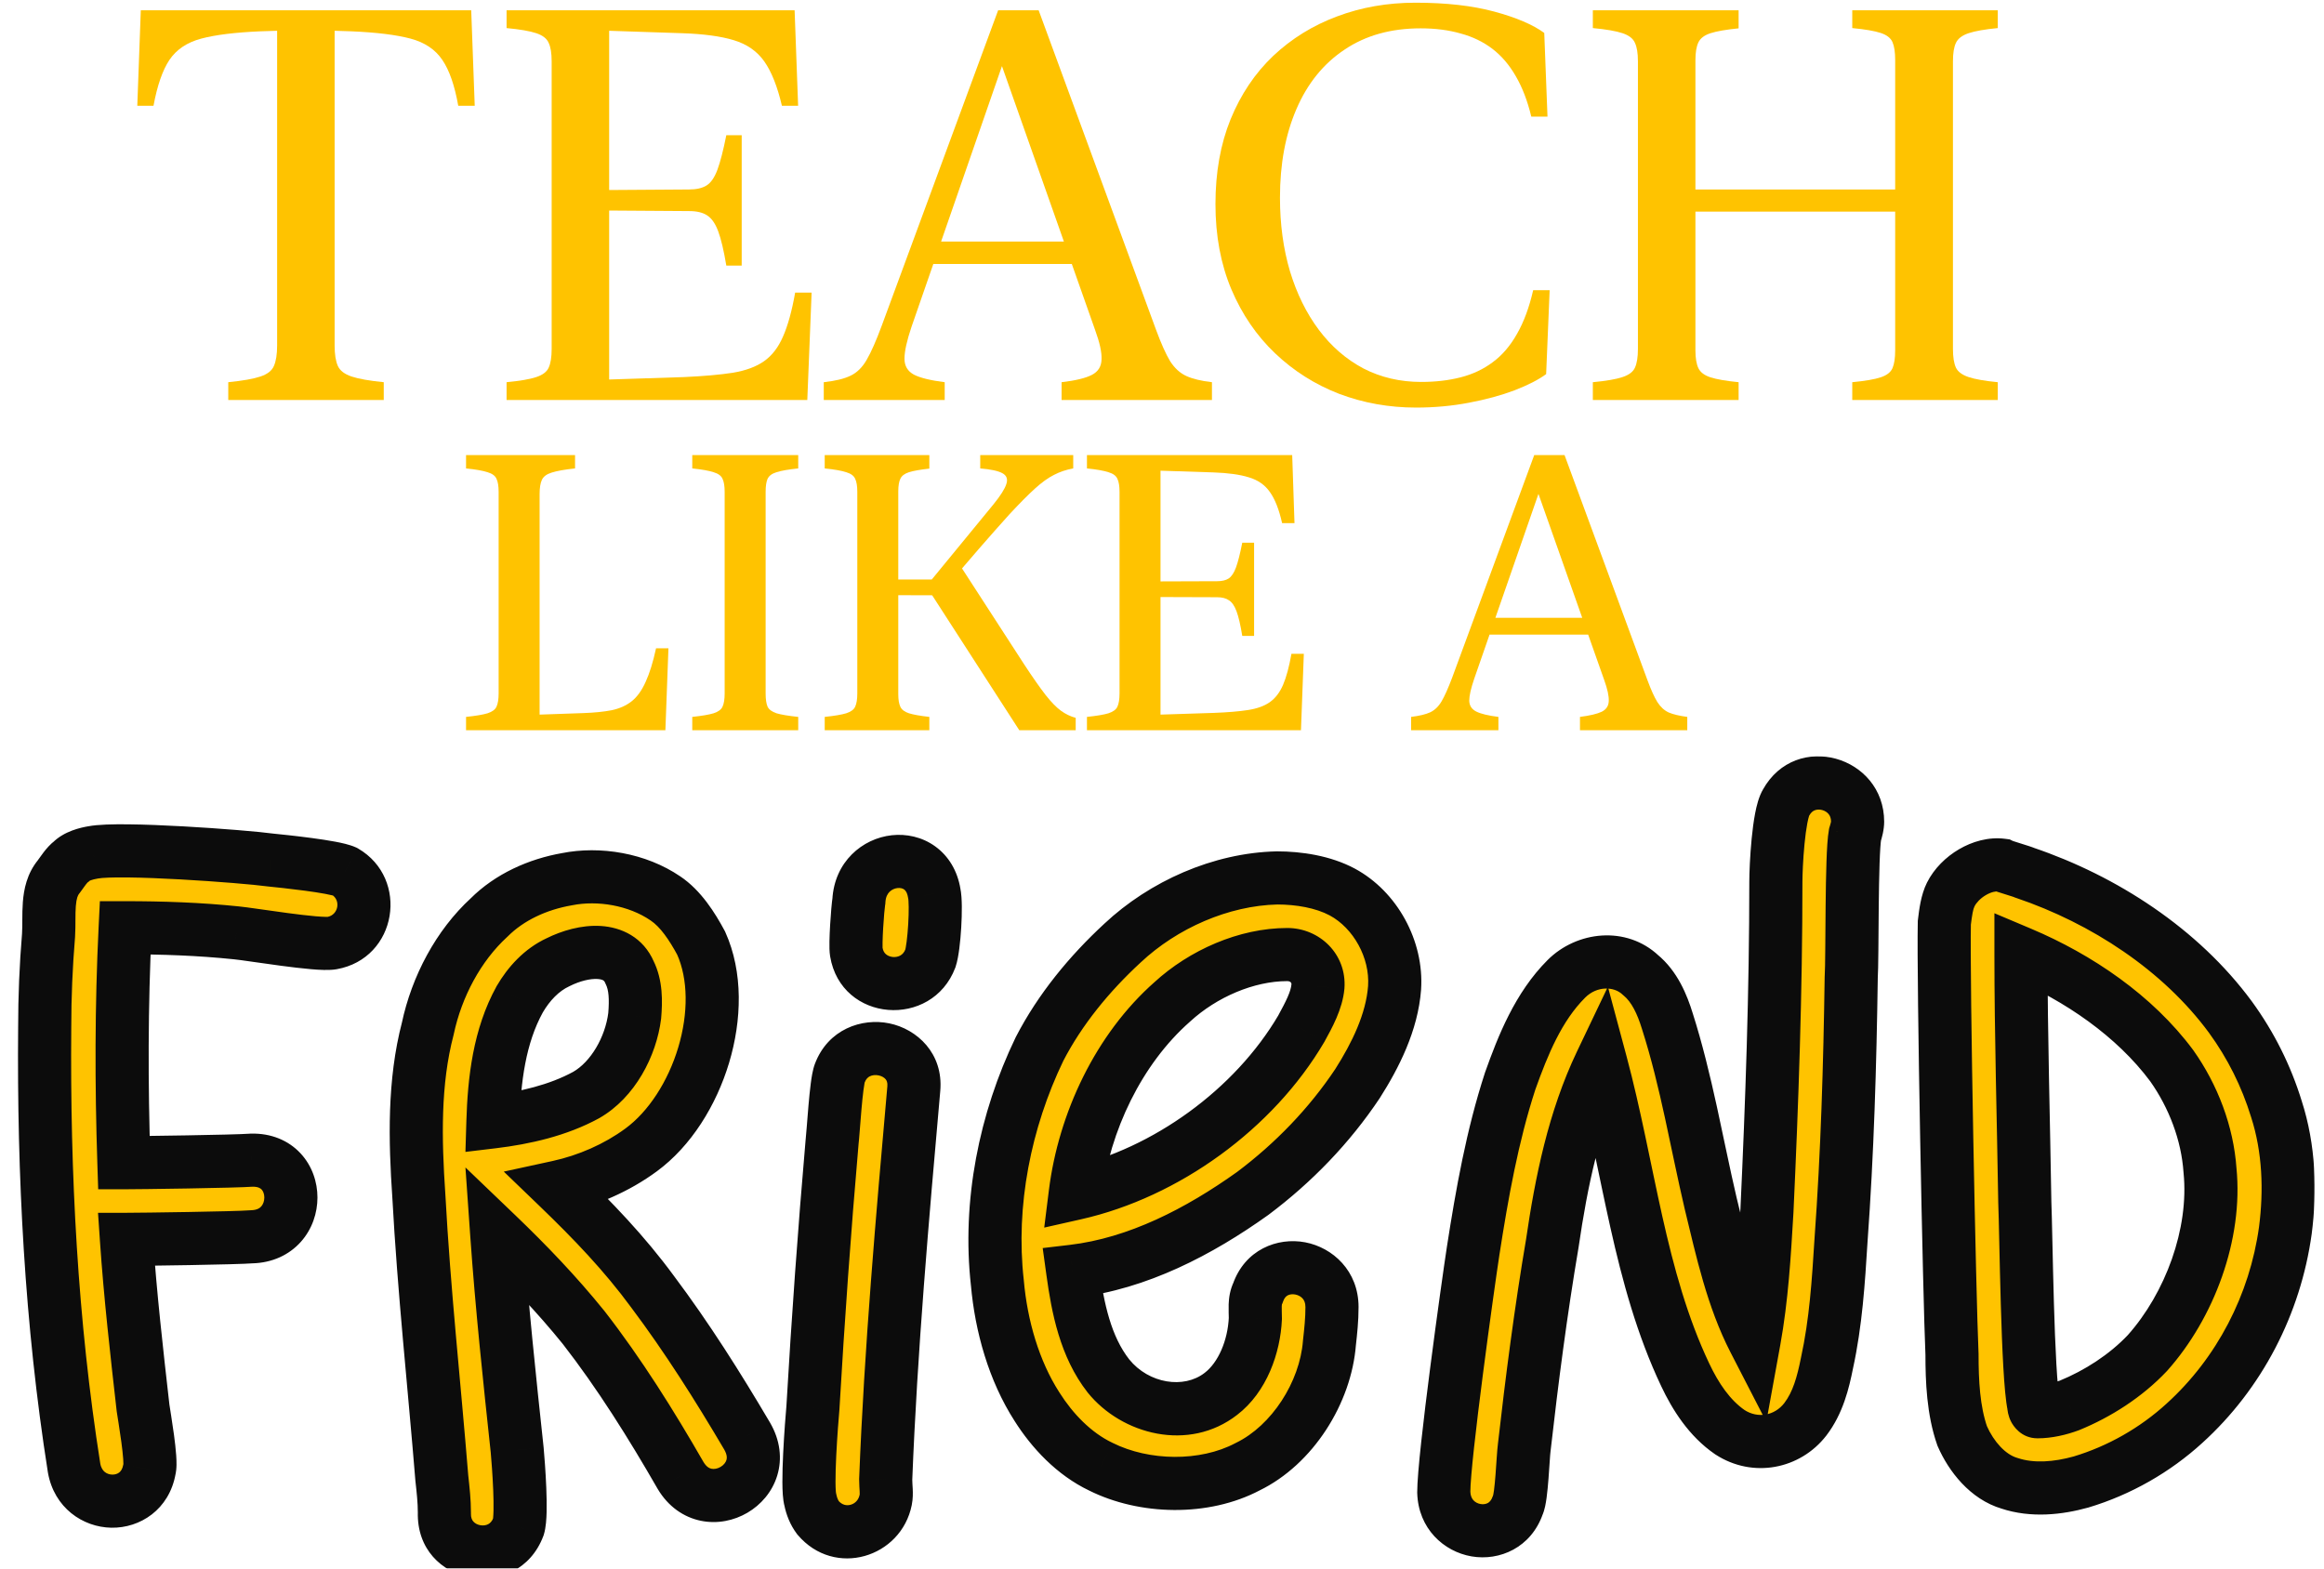 <svg width="760" height="513" viewBox="0 0 760 513" fill="none" xmlns="http://www.w3.org/2000/svg">
<path d="M154.098 3.355L155.246 34.605H149.861C148.683 27.955 146.947 22.952 144.652 19.598C142.357 16.184 138.885 13.86 134.235 12.624C129.586 11.388 123.142 10.593 114.902 10.24L109.429 10.064V112.996C109.429 115.88 109.782 118.117 110.488 119.706C111.195 121.236 112.695 122.383 114.991 123.148C117.286 123.914 120.788 124.531 125.496 125.002V130.829H74.647V125.002C79.356 124.531 82.857 123.914 85.152 123.148C87.448 122.383 88.919 121.236 89.566 119.706C90.273 118.117 90.626 115.88 90.626 112.996V10.064L85.152 10.24C76.913 10.593 70.469 11.388 65.82 12.624C61.17 13.86 57.698 16.184 55.403 19.598C53.166 22.952 51.43 27.955 50.194 34.605H44.898L46.045 3.355H154.098Z" fill="#FFC300"/>
<path d="M259.855 3.355L261.003 34.605H255.706C254.235 28.308 252.322 23.482 249.968 20.128C247.614 16.773 244.289 14.448 239.993 13.153C235.755 11.859 230.106 11.094 223.043 10.858L199.208 10.064V62.148L225.339 61.971C227.752 61.971 229.664 61.53 231.077 60.647C232.489 59.764 233.666 58.058 234.608 55.527C235.549 52.996 236.521 49.23 237.521 44.227H242.553V86.866H237.521C236.697 81.922 235.814 78.185 234.873 75.655C233.931 73.124 232.725 71.388 231.253 70.446C229.841 69.505 227.869 69.034 225.339 69.034L199.208 68.857V124.12L223.661 123.325C230.135 123.031 235.461 122.56 239.64 121.913C243.877 121.206 247.291 119.941 249.88 118.117C252.47 116.292 254.529 113.614 256.06 110.083C257.649 106.493 258.973 101.697 260.032 95.694H265.417L264.005 130.829H165.662V125.002C170.017 124.59 173.254 124.031 175.373 123.325C177.492 122.619 178.845 121.589 179.434 120.235C180.081 118.823 180.405 116.792 180.405 114.144V20.039C180.405 17.391 180.081 15.39 179.434 14.036C178.845 12.624 177.492 11.565 175.373 10.858C173.254 10.152 170.017 9.593 165.662 9.181V3.355H259.855Z" fill="#FFC300"/>
<path d="M378.06 107.876C379.708 112.349 381.238 115.762 382.651 118.117C384.122 120.412 385.888 122.03 387.948 122.972C390.007 123.914 392.803 124.59 396.334 125.002V130.829H347.163V125.002C351.694 124.473 354.99 123.678 357.05 122.619C359.11 121.559 360.169 119.882 360.228 117.587C360.346 115.292 359.64 112.055 358.109 107.876L326.329 17.832H328.978L298.08 106.905C296.55 111.437 295.785 114.909 295.785 117.322C295.785 119.676 296.815 121.412 298.875 122.531C300.934 123.59 304.289 124.414 308.938 125.002V130.829H269.39V125.002C273.156 124.59 276.069 123.884 278.129 122.884C280.248 121.883 282.013 120.147 283.426 117.675C284.897 115.145 286.545 111.407 288.369 106.464L326.417 3.355H339.659L378.06 107.876ZM301.435 86.336L304.083 79.009H356.079L358.816 86.336H301.435Z" fill="#FFC300"/>
<path d="M397.482 66.739C397.482 56.38 399.129 47.141 402.425 39.019C405.78 30.839 410.429 23.924 416.373 18.274C422.376 12.624 429.321 8.328 437.207 5.385C445.152 2.384 453.715 0.883 462.896 0.883C472.901 0.883 481.493 1.854 488.673 3.796C495.853 5.738 501.297 8.063 505.005 10.77L506.064 38.136H500.767C499.531 33.016 497.854 28.632 495.736 24.983C493.617 21.275 491.057 18.274 488.055 15.978C485.054 13.683 481.582 12.006 477.638 10.947C473.754 9.828 469.399 9.269 464.573 9.269C454.863 9.269 446.564 11.594 439.679 16.243C432.793 20.834 427.555 27.308 423.965 35.664C420.375 43.963 418.58 53.614 418.58 64.62C418.58 73.33 419.669 81.363 421.846 88.72C424.083 96.076 427.231 102.462 431.292 107.876C435.353 113.291 440.208 117.499 445.858 120.5C451.567 123.443 457.864 124.914 464.75 124.914C469.458 124.914 473.754 124.414 477.638 123.413C481.582 122.413 485.083 120.765 488.144 118.47C491.263 116.174 493.911 113.085 496.089 109.2C498.325 105.316 500.091 100.549 501.385 94.899H506.77L505.623 122.354C503.151 124.178 499.708 125.944 495.294 127.651C490.939 129.299 485.966 130.652 480.375 131.711C474.843 132.771 469.075 133.3 463.072 133.3C454.245 133.3 445.858 131.8 437.913 128.798C430.027 125.738 423.053 121.324 416.991 115.557C410.929 109.789 406.162 102.815 402.69 94.635C399.218 86.395 397.482 77.097 397.482 66.739Z" fill="#FFC300"/>
<path d="M554.441 114.585C554.441 117.116 554.764 119.058 555.412 120.412C556.059 121.765 557.383 122.766 559.384 123.413C561.385 124.061 564.446 124.59 568.565 125.002V130.829H520.895V125.002C525.25 124.59 528.487 124.031 530.606 123.325C532.724 122.619 534.078 121.589 534.666 120.235C535.314 118.823 535.637 116.792 535.637 114.144V20.039C535.637 17.391 535.314 15.39 534.666 14.036C534.078 12.624 532.724 11.565 530.606 10.858C528.487 10.152 525.25 9.593 520.895 9.181V3.355H568.565V9.269C564.446 9.681 561.385 10.211 559.384 10.858C557.383 11.506 556.059 12.506 555.412 13.86C554.764 15.213 554.441 17.155 554.441 19.686V114.585ZM638.658 114.144C638.658 116.792 638.982 118.823 639.629 120.235C640.277 121.589 641.66 122.619 643.779 123.325C645.897 124.031 649.075 124.59 653.313 125.002V130.829H605.73V125.002C609.968 124.59 613.058 124.061 615 123.413C617.001 122.766 618.295 121.765 618.884 120.412C619.472 119.058 619.767 117.116 619.767 114.585V19.598C619.767 17.067 619.472 15.125 618.884 13.771C618.295 12.418 617.001 11.417 615 10.77C613.058 10.123 609.968 9.593 605.73 9.181V3.355H653.313V9.181C649.075 9.593 645.897 10.152 643.779 10.858C641.66 11.565 640.277 12.624 639.629 14.036C638.982 15.39 638.658 17.391 638.658 20.039V114.144ZM545.083 69.21V61.971H629.213V69.21H545.083Z" fill="#FFC300"/>
<path d="M217.598 238.829H152.408V234.466C155.607 234.134 157.954 233.739 159.45 233.282C160.987 232.783 161.964 232.056 162.379 231.101C162.836 230.103 163.065 228.67 163.065 226.8V160.862C163.065 158.993 162.836 157.58 162.379 156.624C161.964 155.627 160.987 154.9 159.45 154.443C157.954 153.944 155.607 153.529 152.408 153.197V148.834H188.056V153.197C184.608 153.57 182.053 154.028 180.391 154.568C178.77 155.066 177.711 155.856 177.212 156.936C176.714 158.016 176.464 159.554 176.464 161.548V233.718L190.736 233.22C194.351 233.095 197.446 232.783 200.022 232.285C202.599 231.745 204.78 230.768 206.566 229.356C208.353 227.943 209.87 225.845 211.116 223.061C212.404 220.277 213.547 216.6 214.544 212.03H218.595L217.598 238.829Z" fill="#FFC300"/>
<path d="M250.38 226.8C250.38 228.67 250.587 230.103 251.003 231.101C251.46 232.056 252.436 232.783 253.932 233.282C255.469 233.739 257.838 234.134 261.037 234.466V238.829H226.385V234.466C229.543 234.134 231.87 233.739 233.365 233.282C234.903 232.783 235.879 232.056 236.295 231.101C236.752 230.103 236.98 228.67 236.98 226.8V160.862C236.98 158.993 236.752 157.58 236.295 156.624C235.879 155.627 234.903 154.9 233.365 154.443C231.87 153.944 229.543 153.529 226.385 153.197V148.834H261.037V153.197C257.838 153.529 255.469 153.944 253.932 154.443C252.436 154.9 251.46 155.627 251.003 156.624C250.587 157.58 250.38 158.993 250.38 160.862V226.8Z" fill="#FFC300"/>
<path d="M293.757 227.05C293.757 228.836 293.985 230.207 294.442 231.163C294.899 232.119 295.834 232.825 297.247 233.282C298.701 233.739 300.924 234.134 303.915 234.466V238.829H269.7V234.466C272.899 234.134 275.247 233.739 276.742 233.282C278.28 232.783 279.256 232.056 279.672 231.101C280.129 230.103 280.357 228.67 280.357 226.8V160.862C280.357 158.993 280.129 157.58 279.672 156.624C279.256 155.627 278.28 154.9 276.742 154.443C275.247 153.944 272.899 153.529 269.7 153.197V148.834H303.915V153.259C300.924 153.591 298.701 153.986 297.247 154.443C295.834 154.9 294.899 155.606 294.442 156.562C293.985 157.518 293.757 158.889 293.757 160.675V227.05ZM333.332 238.829L302.918 191.712L324.918 164.913C327.203 162.088 328.595 159.886 329.094 158.307C329.634 156.687 329.198 155.503 327.785 154.755C326.414 154.007 324.004 153.487 320.556 153.197V148.834H350.969V153.197C348.684 153.612 346.586 154.318 344.675 155.316C342.764 156.271 340.686 157.767 338.442 159.803C336.199 161.839 333.436 164.622 330.153 168.154C326.746 171.935 323.402 175.716 320.119 179.497C316.837 183.278 313.721 186.934 310.771 190.466L312.952 183.361L334.952 217.327C337.736 221.565 340.063 224.889 341.933 227.299C343.802 229.667 345.485 231.391 346.981 232.472C348.477 233.552 350.076 234.321 351.78 234.778V238.829H333.332ZM308.527 194.704L287.711 194.641V189.531H308.527V194.704Z" fill="#FFC300"/>
<path d="M422.579 148.834L423.327 171.083H419.276C418.279 166.638 416.949 163.251 415.287 160.925C413.667 158.598 411.381 156.998 408.431 156.126C405.523 155.212 401.638 154.672 396.777 154.505L379.513 153.944V190.154L398.023 190.092C399.602 190.092 400.849 189.801 401.763 189.219C402.719 188.596 403.529 187.391 404.193 185.605C404.858 183.776 405.544 181.076 406.25 177.503H410.114V207.979H406.25C405.668 204.405 405.045 201.726 404.38 199.939C403.716 198.152 402.885 196.947 401.888 196.324C400.932 195.659 399.644 195.327 398.023 195.327L379.513 195.265V233.718L396.902 233.157C401.43 232.991 405.17 232.679 408.12 232.222C411.07 231.765 413.438 230.914 415.225 229.667C417.053 228.379 418.507 226.489 419.587 223.996C420.668 221.461 421.582 218.075 422.33 213.837H426.381L425.446 238.829H355.457V234.466C358.656 234.134 361.003 233.739 362.499 233.282C364.037 232.783 365.013 232.056 365.428 231.101C365.885 230.103 366.114 228.67 366.114 226.8V160.862C366.114 158.993 365.885 157.58 365.428 156.624C365.013 155.627 364.037 154.9 362.499 154.443C361.003 153.944 358.656 153.529 355.457 153.197V148.834H422.579Z" fill="#FFC300"/>
<path d="M538.749 222.438C539.913 225.595 540.993 227.984 541.99 229.605C543.029 231.225 544.275 232.368 545.73 233.033C547.225 233.656 549.24 234.134 551.775 234.466V238.829H516.687V234.466C519.928 234.051 522.296 233.49 523.792 232.783C525.288 232.035 526.056 230.872 526.098 229.293C526.181 227.673 525.682 225.367 524.602 222.375L502.103 158.681H504.098L482.098 222.001C481.017 225.159 480.477 227.548 480.477 229.169C480.519 230.789 481.287 231.973 482.783 232.721C484.279 233.469 486.689 234.051 490.013 234.466V238.829H461.469V234.466C464.169 234.134 466.247 233.635 467.701 232.97C469.197 232.264 470.443 231.059 471.44 229.356C472.437 227.652 473.58 225.097 474.868 221.69L501.729 148.834H511.639L538.749 222.438ZM484.341 207.542L486.336 202.058H523.106L525.163 207.542H484.341Z" fill="#FFC300"/>
<mask id="path-2-outside-1_164_33" maskUnits="userSpaceOnUse" x="5" y="247.141" width="752" height="270" fill="black">
<rect fill="white" x="5" y="247.141" width="752" height="270"/>
<path d="M48.87 480.521C46.364 494.723 26.732 494.305 24.226 480.104C16.708 432.487 14.201 384.035 14.619 336.001C14.619 325.976 15.037 315.951 15.872 305.927C16.29 299.244 15.037 291.725 19.214 286.713C20.467 285.042 21.72 282.954 23.391 281.701C25.061 280.03 27.985 279.195 30.491 278.777C39.263 277.106 79.361 280.03 88.55 281.283C92.727 281.701 109.017 283.372 112.776 285.042C122.801 290.89 120.295 306.345 108.599 308.433C104.005 309.268 81.867 305.509 77.273 305.092C65.16 303.838 53.047 303.421 40.934 303.421C39.681 328.9 39.681 354.797 40.516 380.276C45.528 380.276 76.855 379.858 82.285 379.44C99.41 379.023 99.41 404.084 82.285 404.502C77.273 404.92 46.364 405.337 41.351 405.337C42.604 423.716 44.693 442.094 46.781 460.472C47.199 463.396 49.705 477.598 48.87 480.521ZM169.55 499.318C164.537 512.684 144.906 508.924 145.324 494.723C145.324 490.964 144.906 487.205 144.488 483.445C141.982 452.536 138.641 422.045 136.97 391.136C135.717 372.757 135.299 353.961 139.894 336.418C142.817 322.635 149.918 309.268 159.943 300.079C166.626 293.396 175.815 289.219 185.422 287.549C195.864 285.46 208.395 287.549 217.584 293.814C222.596 297.155 226.355 303.003 229.279 308.433C238.886 329.735 228.444 362.315 209.648 376.099C201.712 381.947 192.105 386.123 182.498 388.212C193.776 399.072 204.218 409.932 213.407 422.463C224.685 437.499 234.709 453.372 244.316 469.662C253.088 484.698 231.368 497.229 222.596 482.61C212.989 465.902 202.547 449.195 190.852 434.158C182.08 423.298 172.473 413.273 162.449 403.666C164.12 427.475 166.626 450.865 169.132 474.256C169.55 478.851 170.803 495.141 169.55 499.318ZM169.967 326.811C163.284 338.924 161.614 353.126 161.196 366.91C171.638 365.657 182.498 363.15 191.687 358.138C200.459 353.126 206.306 342.266 207.559 332.241C207.977 327.229 207.977 322.217 205.889 318.04C202.129 309.268 190.852 310.522 182.498 314.698C177.068 317.205 172.891 321.799 169.967 326.811ZM304.265 313.445C299.67 325.558 282.127 323.888 280.038 311.357C279.621 308.851 280.456 297.155 280.874 294.649C281.709 279.195 303.011 276.689 305.518 292.143C306.353 295.902 305.518 309.686 304.265 313.445ZM289.645 490.546C287.557 500.988 274.609 504.748 267.508 496.394C266.255 494.723 265.419 492.634 265.002 490.546C263.749 486.369 265.419 465.067 265.837 460.472C267.508 431.652 269.596 402.413 272.102 373.593C272.52 370.251 273.355 354.379 274.609 351.037C279.621 337.671 300.088 341.848 298.835 356.05C295.075 398.654 291.316 441.259 289.645 483.863C289.645 486.369 290.063 488.458 289.645 490.546ZM408.025 479.686C393.823 487.205 374.192 486.787 359.99 479.686C351.219 475.509 344.118 467.991 339.106 460.055C331.587 448.359 327.41 433.74 326.157 419.539C323.234 393.642 328.664 366.492 339.941 343.101C346.624 330.153 356.231 318.458 367.091 308.433C380.457 295.902 399.253 287.549 417.632 287.131C424.732 287.131 432.668 288.384 438.934 291.725C449.794 297.573 456.894 310.522 456.059 323.052C455.224 334.33 449.794 345.19 443.946 354.379C434.757 368.163 423.062 380.276 409.695 390.3C392.152 402.831 372.103 413.273 350.801 415.779C352.472 427.892 354.978 440.423 362.496 450.03C371.268 460.89 387.976 464.649 399.253 455.878C406.354 450.448 410.113 440.423 410.531 431.234C410.531 428.31 410.113 425.386 411.366 422.88C415.961 409.514 435.592 413.273 435.592 427.475C435.592 431.652 435.175 435.411 434.757 439.17C433.504 455.46 422.644 472.585 408.025 479.686ZM383.381 327.647C365.838 343.101 354.56 366.91 351.636 390.3C381.292 383.617 410.113 362.733 425.568 336.418C428.074 331.824 430.58 327.229 430.998 322.635C431.415 316.787 426.821 312.192 420.973 312.192C407.607 312.192 393.406 318.458 383.381 327.647ZM496.373 492.217C491.778 505.583 472.564 502.241 472.147 488.04C472.147 476.762 480.083 419.956 481.753 409.096C484.677 390.3 488.019 371.504 493.867 353.544C498.043 341.848 503.056 329.318 512.245 320.128C518.928 313.445 529.788 312.61 536.471 318.875C541.066 322.635 543.572 328.482 545.242 333.912C551.508 353.544 554.849 374.01 559.444 393.642C563.203 409.096 566.545 424.551 573.645 438.335C576.152 424.551 576.987 410.349 577.822 396.148C579.493 360.227 580.746 324.305 580.746 288.384C580.746 283.372 581.581 266.664 584.088 262.487C590.353 251.209 607.478 255.804 607.478 268.752C607.478 270.006 607.061 271.676 606.643 272.929C605.39 279.612 605.808 313.445 605.39 319.711C604.972 348.531 604.137 376.934 602.048 405.755C601.213 419.121 600.378 432.487 597.454 445.853C596.201 452.119 594.53 458.802 590.353 464.232C584.505 471.75 574.063 473.838 565.709 468.408C559.026 463.814 554.432 456.713 551.09 449.612C536.053 417.868 532.712 381.947 523.523 347.696C514.751 366.074 510.574 386.541 507.65 406.59C503.891 428.728 500.967 451.283 498.461 473.421C498.043 476.345 497.626 489.711 496.373 492.217ZM680.535 484.698C673.017 486.787 664.663 487.622 657.144 485.116C650.044 483.028 644.614 476.345 641.69 469.662C638.766 461.308 638.348 451.701 638.348 442.929C637.513 424.551 635.424 320.128 635.842 301.75C636.26 298.408 636.677 295.067 637.931 292.561C640.854 286.713 648.373 282.119 654.638 282.954C655.474 283.372 661.321 285.042 662.157 285.46C688.053 294.232 713.115 310.522 729.405 332.659C736.088 341.848 741.1 351.873 744.442 362.733C748.618 375.681 749.036 389.465 747.365 402.413C744.024 426.639 732.329 449.195 714.368 465.485C704.761 474.256 693.066 480.939 680.535 484.698ZM665.08 459.637C665.08 460.472 665.498 461.725 666.333 461.725C669.675 461.725 673.434 460.89 676.776 459.637C685.965 455.878 695.154 450.03 702.255 442.512C716.039 427.057 724.81 403.666 722.722 382.782C721.886 370.669 717.292 358.556 710.191 348.531C698.078 332.241 679.7 319.711 660.904 311.775C660.904 338.924 661.739 366.074 662.157 393.224C662.574 402.831 662.992 450.03 665.08 459.637Z"/>
</mask>
<path d="M48.87 480.521C46.364 494.723 26.732 494.305 24.226 480.104C16.708 432.487 14.201 384.035 14.619 336.001C14.619 325.976 15.037 315.951 15.872 305.927C16.29 299.244 15.037 291.725 19.214 286.713C20.467 285.042 21.72 282.954 23.391 281.701C25.061 280.03 27.985 279.195 30.491 278.777C39.263 277.106 79.361 280.03 88.55 281.283C92.727 281.701 109.017 283.372 112.776 285.042C122.801 290.89 120.295 306.345 108.599 308.433C104.005 309.268 81.867 305.509 77.273 305.092C65.16 303.838 53.047 303.421 40.934 303.421C39.681 328.9 39.681 354.797 40.516 380.276C45.528 380.276 76.855 379.858 82.285 379.44C99.41 379.023 99.41 404.084 82.285 404.502C77.273 404.92 46.364 405.337 41.351 405.337C42.604 423.716 44.693 442.094 46.781 460.472C47.199 463.396 49.705 477.598 48.87 480.521ZM169.55 499.318C164.537 512.684 144.906 508.924 145.324 494.723C145.324 490.964 144.906 487.205 144.488 483.445C141.982 452.536 138.641 422.045 136.97 391.136C135.717 372.757 135.299 353.961 139.894 336.418C142.817 322.635 149.918 309.268 159.943 300.079C166.626 293.396 175.815 289.219 185.422 287.549C195.864 285.46 208.395 287.549 217.584 293.814C222.596 297.155 226.355 303.003 229.279 308.433C238.886 329.735 228.444 362.315 209.648 376.099C201.712 381.947 192.105 386.123 182.498 388.212C193.776 399.072 204.218 409.932 213.407 422.463C224.685 437.499 234.709 453.372 244.316 469.662C253.088 484.698 231.368 497.229 222.596 482.61C212.989 465.902 202.547 449.195 190.852 434.158C182.08 423.298 172.473 413.273 162.449 403.666C164.12 427.475 166.626 450.865 169.132 474.256C169.55 478.851 170.803 495.141 169.55 499.318ZM169.967 326.811C163.284 338.924 161.614 353.126 161.196 366.91C171.638 365.657 182.498 363.15 191.687 358.138C200.459 353.126 206.306 342.266 207.559 332.241C207.977 327.229 207.977 322.217 205.889 318.04C202.129 309.268 190.852 310.522 182.498 314.698C177.068 317.205 172.891 321.799 169.967 326.811ZM304.265 313.445C299.67 325.558 282.127 323.888 280.038 311.357C279.621 308.851 280.456 297.155 280.874 294.649C281.709 279.195 303.011 276.689 305.518 292.143C306.353 295.902 305.518 309.686 304.265 313.445ZM289.645 490.546C287.557 500.988 274.609 504.748 267.508 496.394C266.255 494.723 265.419 492.634 265.002 490.546C263.749 486.369 265.419 465.067 265.837 460.472C267.508 431.652 269.596 402.413 272.102 373.593C272.52 370.251 273.355 354.379 274.609 351.037C279.621 337.671 300.088 341.848 298.835 356.05C295.075 398.654 291.316 441.259 289.645 483.863C289.645 486.369 290.063 488.458 289.645 490.546ZM408.025 479.686C393.823 487.205 374.192 486.787 359.99 479.686C351.219 475.509 344.118 467.991 339.106 460.055C331.587 448.359 327.41 433.74 326.157 419.539C323.234 393.642 328.664 366.492 339.941 343.101C346.624 330.153 356.231 318.458 367.091 308.433C380.457 295.902 399.253 287.549 417.632 287.131C424.732 287.131 432.668 288.384 438.934 291.725C449.794 297.573 456.894 310.522 456.059 323.052C455.224 334.33 449.794 345.19 443.946 354.379C434.757 368.163 423.062 380.276 409.695 390.3C392.152 402.831 372.103 413.273 350.801 415.779C352.472 427.892 354.978 440.423 362.496 450.03C371.268 460.89 387.976 464.649 399.253 455.878C406.354 450.448 410.113 440.423 410.531 431.234C410.531 428.31 410.113 425.386 411.366 422.88C415.961 409.514 435.592 413.273 435.592 427.475C435.592 431.652 435.175 435.411 434.757 439.17C433.504 455.46 422.644 472.585 408.025 479.686ZM383.381 327.647C365.838 343.101 354.56 366.91 351.636 390.3C381.292 383.617 410.113 362.733 425.568 336.418C428.074 331.824 430.58 327.229 430.998 322.635C431.415 316.787 426.821 312.192 420.973 312.192C407.607 312.192 393.406 318.458 383.381 327.647ZM496.373 492.217C491.778 505.583 472.564 502.241 472.147 488.04C472.147 476.762 480.083 419.956 481.753 409.096C484.677 390.3 488.019 371.504 493.867 353.544C498.043 341.848 503.056 329.318 512.245 320.128C518.928 313.445 529.788 312.61 536.471 318.875C541.066 322.635 543.572 328.482 545.242 333.912C551.508 353.544 554.849 374.01 559.444 393.642C563.203 409.096 566.545 424.551 573.645 438.335C576.152 424.551 576.987 410.349 577.822 396.148C579.493 360.227 580.746 324.305 580.746 288.384C580.746 283.372 581.581 266.664 584.088 262.487C590.353 251.209 607.478 255.804 607.478 268.752C607.478 270.006 607.061 271.676 606.643 272.929C605.39 279.612 605.808 313.445 605.39 319.711C604.972 348.531 604.137 376.934 602.048 405.755C601.213 419.121 600.378 432.487 597.454 445.853C596.201 452.119 594.53 458.802 590.353 464.232C584.505 471.75 574.063 473.838 565.709 468.408C559.026 463.814 554.432 456.713 551.09 449.612C536.053 417.868 532.712 381.947 523.523 347.696C514.751 366.074 510.574 386.541 507.65 406.59C503.891 428.728 500.967 451.283 498.461 473.421C498.043 476.345 497.626 489.711 496.373 492.217ZM680.535 484.698C673.017 486.787 664.663 487.622 657.144 485.116C650.044 483.028 644.614 476.345 641.69 469.662C638.766 461.308 638.348 451.701 638.348 442.929C637.513 424.551 635.424 320.128 635.842 301.75C636.26 298.408 636.677 295.067 637.931 292.561C640.854 286.713 648.373 282.119 654.638 282.954C655.474 283.372 661.321 285.042 662.157 285.46C688.053 294.232 713.115 310.522 729.405 332.659C736.088 341.848 741.1 351.873 744.442 362.733C748.618 375.681 749.036 389.465 747.365 402.413C744.024 426.639 732.329 449.195 714.368 465.485C704.761 474.256 693.066 480.939 680.535 484.698ZM665.08 459.637C665.08 460.472 665.498 461.725 666.333 461.725C669.675 461.725 673.434 460.89 676.776 459.637C685.965 455.878 695.154 450.03 702.255 442.512C716.039 427.057 724.81 403.666 722.722 382.782C721.886 370.669 717.292 358.556 710.191 348.531C698.078 332.241 679.7 319.711 660.904 311.775C660.904 338.924 661.739 366.074 662.157 393.224C662.574 402.831 662.992 450.03 665.08 459.637Z" fill="#FFC300"/>
<path d="M48.87 480.521L40.517 478.135L40.394 478.568L40.316 479.012L48.87 480.521ZM24.226 480.104L15.646 481.459L15.658 481.536L15.672 481.613L24.226 480.104ZM14.619 336.001L23.305 336.076L23.306 336.038V336.001H14.619ZM15.872 305.927L24.529 306.648L24.536 306.559L24.542 306.469L15.872 305.927ZM19.214 286.713L25.887 292.274L26.029 292.103L26.163 291.925L19.214 286.713ZM23.391 281.701L28.603 288.65L29.096 288.28L29.533 287.843L23.391 281.701ZM30.491 278.777L31.919 287.345L32.018 287.329L32.117 287.31L30.491 278.777ZM88.55 281.283L87.377 289.89L87.531 289.911L87.686 289.927L88.55 281.283ZM112.776 285.042L117.153 277.539L116.741 277.299L116.304 277.105L112.776 285.042ZM108.599 308.433L107.072 299.882L107.059 299.884L107.046 299.887L108.599 308.433ZM77.273 305.092L76.379 313.732L76.433 313.737L76.486 313.742L77.273 305.092ZM40.934 303.421V294.734H32.664L32.258 302.994L40.934 303.421ZM40.516 380.276L31.834 380.56L32.11 388.962H40.516V380.276ZM82.285 379.44L82.073 370.757L81.846 370.762L81.619 370.78L82.285 379.44ZM82.285 404.502L82.073 395.818L81.818 395.824L81.564 395.845L82.285 404.502ZM41.351 405.337V396.651H32.052L32.685 405.928L41.351 405.337ZM46.781 460.472L38.15 461.453L38.164 461.577L38.182 461.701L46.781 460.472ZM40.316 479.012C40.046 480.536 39.44 481.231 38.981 481.588C38.44 482.009 37.651 482.297 36.712 482.279C35.772 482.261 34.903 481.939 34.261 481.417C33.691 480.954 33.053 480.142 32.78 478.594L15.672 481.613C17.711 493.167 27.077 499.473 36.384 499.649C45.768 499.826 55.356 493.751 57.424 482.031L40.316 479.012ZM32.806 478.749C25.381 431.725 22.891 383.77 23.305 336.076L5.933 335.925C5.512 384.3 8.034 433.25 15.646 481.459L32.806 478.749ZM23.306 336.001C23.306 326.218 23.713 316.434 24.529 306.648L7.216 305.206C6.36 315.469 5.933 325.734 5.933 336.001H23.306ZM24.542 306.469C24.666 304.49 24.663 302.484 24.67 300.843C24.676 299.092 24.691 297.675 24.793 296.37C25.001 293.71 25.503 292.734 25.887 292.274L12.541 281.152C8.747 285.704 7.788 290.994 7.473 295.017C7.314 297.053 7.303 299.082 7.297 300.777C7.29 302.582 7.288 304.023 7.203 305.385L24.542 306.469ZM26.163 291.925C26.56 291.395 26.951 290.842 27.242 290.431C27.564 289.979 27.81 289.635 28.046 289.327C28.553 288.664 28.714 288.566 28.603 288.65L18.179 274.752C16.396 276.088 15.096 277.662 14.245 278.774C13.803 279.353 13.396 279.923 13.078 280.372C12.73 280.862 12.494 281.196 12.265 281.501L26.163 291.925ZM29.533 287.843C29.319 288.057 29.185 288.127 29.229 288.101C29.271 288.077 29.41 288.003 29.678 287.902C30.237 287.693 31.008 287.497 31.919 287.345L29.063 270.209C26.42 270.649 21.017 271.79 17.248 275.559L29.533 287.843ZM32.117 287.31C33.32 287.081 36.609 286.913 41.872 286.973C46.833 287.03 52.817 287.271 58.884 287.607C71.109 288.283 83.144 289.313 87.377 289.89L89.724 272.676C84.768 272.001 72.158 270.942 59.844 270.26C53.642 269.917 47.382 269.662 42.071 269.602C37.061 269.544 32.049 269.638 28.866 270.244L32.117 287.31ZM87.686 289.927C89.756 290.134 94.753 290.644 99.666 291.302C102.13 291.633 104.482 291.988 106.39 292.346C108.599 292.761 109.364 293.031 109.248 292.98L116.304 277.105C114.31 276.218 111.628 275.653 109.595 275.272C107.261 274.833 104.574 274.432 101.974 274.083C96.758 273.384 91.522 272.851 89.415 272.64L87.686 289.927ZM108.4 292.546C111.598 294.411 110.637 299.245 107.072 299.882L110.126 316.984C129.952 313.444 134.004 287.369 117.153 277.539L108.4 292.546ZM107.046 299.887C107.246 299.85 106.199 299.931 103.161 299.668C100.567 299.444 97.382 299.06 94.08 298.621C87.878 297.798 80.57 296.669 78.059 296.441L76.486 313.742C78.57 313.932 84.628 314.892 91.793 315.843C95.174 316.292 98.671 316.718 101.664 316.976C104.212 317.197 107.656 317.434 110.153 316.979L107.046 299.887ZM78.166 296.451C65.667 295.158 53.239 294.734 40.934 294.734V312.107C52.854 312.107 64.652 312.519 76.379 313.732L78.166 296.451ZM32.258 302.994C30.991 328.755 30.993 354.894 31.834 380.56L49.198 379.991C48.368 354.699 48.37 329.044 49.61 303.847L32.258 302.994ZM40.516 388.962C45.436 388.962 77.122 388.55 82.951 388.101L81.619 370.78C76.588 371.166 45.62 371.589 40.516 371.589V388.962ZM82.497 388.124C84.496 388.076 85.248 388.705 85.563 389.043C86.018 389.532 86.442 390.432 86.442 391.658C86.442 392.879 86.016 393.918 85.433 394.571C84.973 395.088 84.076 395.769 82.073 395.818L82.497 413.186C89.057 413.026 94.582 410.417 98.403 406.131C102.101 401.981 103.815 396.702 103.815 391.658C103.815 386.618 102.099 381.305 98.273 377.2C94.307 372.943 88.637 370.596 82.073 370.757L82.497 388.124ZM81.564 395.845C76.989 396.227 46.484 396.651 41.351 396.651V414.024C46.244 414.024 77.556 413.612 83.006 413.158L81.564 395.845ZM32.685 405.928C33.954 424.535 36.066 443.108 38.15 461.453L55.412 459.492C53.32 441.08 51.255 422.897 50.018 404.746L32.685 405.928ZM38.182 461.701C38.479 463.782 39.084 467.165 39.686 471.652C39.964 473.723 40.184 475.652 40.289 477.167C40.342 477.93 40.357 478.468 40.352 478.804C40.343 479.316 40.295 478.913 40.517 478.135L57.222 482.908C57.653 481.399 57.709 479.913 57.722 479.077C57.738 478.065 57.691 476.991 57.62 475.966C57.477 473.905 57.201 471.552 56.905 469.342C56.358 465.266 55.501 460.087 55.38 459.244L38.182 461.701ZM169.55 499.318L177.683 502.368L177.786 502.094L177.87 501.814L169.55 499.318ZM145.324 494.723L154.006 494.978L154.01 494.851V494.723H145.324ZM144.488 483.445L135.83 484.147L135.841 484.276L135.855 484.405L144.488 483.445ZM136.97 391.136L145.644 390.667L145.64 390.606L145.636 390.545L136.97 391.136ZM139.894 336.418L148.297 338.619L148.349 338.421L148.391 338.221L139.894 336.418ZM159.943 300.079L165.812 306.483L165.952 306.355L166.085 306.222L159.943 300.079ZM185.422 287.549L186.91 296.107L187.018 296.088L187.125 296.066L185.422 287.549ZM217.584 293.814L212.691 300.991L212.728 301.016L212.766 301.041L217.584 293.814ZM229.279 308.433L237.198 304.862L237.072 304.584L236.928 304.315L229.279 308.433ZM209.648 376.099L204.511 369.094L204.503 369.1L204.495 369.106L209.648 376.099ZM182.498 388.212L180.653 379.724L164.75 383.181L176.473 394.469L182.498 388.212ZM213.407 422.463L206.402 427.599L206.43 427.637L206.458 427.674L213.407 422.463ZM244.316 469.662L251.819 465.285L251.809 465.267L251.798 465.249L244.316 469.662ZM222.596 482.61L215.066 486.94L215.106 487.01L215.148 487.079L222.596 482.61ZM190.852 434.158L197.709 428.825L197.66 428.762L197.609 428.7L190.852 434.158ZM162.449 403.666L168.459 397.395L152.208 381.821L153.784 404.275L162.449 403.666ZM169.132 474.256L177.783 473.47L177.776 473.4L177.769 473.331L169.132 474.256ZM169.967 326.811L162.464 322.435L162.412 322.524L162.362 322.615L169.967 326.811ZM161.196 366.91L152.513 366.647L152.208 376.737L162.231 375.534L161.196 366.91ZM191.687 358.138L195.847 365.764L195.922 365.723L195.997 365.68L191.687 358.138ZM207.559 332.241L216.179 333.319L216.201 333.141L216.216 332.963L207.559 332.241ZM205.889 318.04L197.905 321.462L198.005 321.696L198.119 321.925L205.889 318.04ZM182.498 314.698L186.138 322.585L186.261 322.529L186.383 322.468L182.498 314.698ZM161.416 496.268C160.907 497.626 160.202 498.211 159.619 498.51C158.936 498.861 158.015 499.013 157.026 498.825C156.035 498.636 155.26 498.161 154.785 497.614C154.386 497.156 153.965 496.395 154.006 494.978L136.641 494.468C135.922 518.895 169.37 524.536 177.683 502.368L161.416 496.268ZM154.01 494.723C154.01 490.402 153.53 486.163 153.122 482.486L135.855 484.405C136.282 488.246 136.637 491.526 136.637 494.723H154.01ZM153.146 482.743C150.612 451.487 147.307 421.443 145.644 390.667L128.296 391.605C129.974 422.646 133.352 453.585 135.83 484.147L153.146 482.743ZM145.636 390.545C144.39 372.275 144.086 354.696 148.297 338.619L131.491 334.218C126.512 353.226 127.043 373.24 128.303 391.727L145.636 390.545ZM148.391 338.221C150.989 325.974 157.287 314.298 165.812 306.483L154.073 293.676C142.55 304.239 134.646 319.295 131.396 334.616L148.391 338.221ZM166.085 306.222C171.259 301.047 178.694 297.535 186.91 296.107L183.934 278.991C172.936 280.903 161.992 285.745 153.8 293.937L166.085 306.222ZM187.125 296.066C195.475 294.396 205.591 296.15 212.691 300.991L222.477 286.637C211.199 278.947 196.253 276.524 183.718 279.031L187.125 296.066ZM212.766 301.041C215.853 303.1 218.769 307.236 221.631 312.551L236.928 304.315C233.942 298.77 229.34 291.211 222.402 286.586L212.766 301.041ZM221.361 312.004C225.051 320.187 225.156 331.383 221.795 342.589C218.441 353.768 212.042 363.572 204.511 369.094L214.785 383.104C226.05 374.842 234.27 361.464 238.435 347.581C242.591 333.726 243.115 317.982 237.198 304.862L221.361 312.004ZM204.495 369.106C197.613 374.177 189.151 377.876 180.653 379.724L184.343 396.7C195.059 394.371 205.811 389.716 214.801 383.092L204.495 369.106ZM176.473 394.469C187.615 405.199 197.646 415.659 206.402 427.599L220.412 417.326C210.79 404.204 199.936 392.945 188.523 381.955L176.473 394.469ZM206.458 427.674C217.466 442.352 227.308 457.921 236.834 474.074L251.798 465.249C242.111 448.822 231.903 432.647 220.356 417.251L206.458 427.674ZM236.813 474.038C237.877 475.863 237.727 476.965 237.553 477.535C237.323 478.282 236.702 479.141 235.64 479.764C234.576 480.388 233.487 480.528 232.679 480.361C232.054 480.233 231.058 479.829 230.045 478.141L215.148 487.079C218.521 492.701 223.528 496.213 229.169 497.376C234.626 498.502 240.064 497.31 244.43 494.749C248.798 492.187 252.51 488.008 254.16 482.634C255.865 477.081 255.141 470.979 251.819 465.285L236.813 474.038ZM230.127 478.28C220.428 461.413 209.757 444.316 197.709 428.825L183.995 439.491C195.337 454.073 205.551 470.392 215.066 486.94L230.127 478.28ZM197.609 428.7C188.536 417.466 178.655 407.166 168.459 397.395L156.439 409.938C166.292 419.381 175.624 429.129 184.094 439.616L197.609 428.7ZM153.784 404.275C155.467 428.268 157.991 451.816 160.495 475.182L177.769 473.331C175.26 449.915 172.772 426.682 171.114 403.058L153.784 404.275ZM160.481 475.043C160.682 477.249 161.087 482.317 161.288 487.294C161.389 489.79 161.434 492.155 161.388 494.078C161.334 496.323 161.166 497.034 161.229 496.822L177.87 501.814C178.56 499.513 178.705 496.621 178.756 494.493C178.814 492.044 178.755 489.266 178.647 486.593C178.43 481.233 178 475.858 177.783 473.47L160.481 475.043ZM162.362 322.615C154.64 336.611 152.94 352.551 152.513 366.647L169.878 367.173C170.287 353.701 171.929 341.237 177.573 331.008L162.362 322.615ZM162.231 375.534C173.207 374.217 185.293 371.521 195.847 365.764L187.528 350.512C179.704 354.78 170.069 357.096 160.161 358.285L162.231 375.534ZM195.997 365.68C207.719 358.982 214.679 345.321 216.179 333.319L198.94 331.164C197.934 339.211 193.198 347.27 187.378 350.596L195.997 365.68ZM216.216 332.963C216.644 327.83 216.912 320.663 213.658 314.155L198.119 321.925C199.042 323.77 199.311 326.628 198.903 331.52L216.216 332.963ZM213.873 314.618C210.375 306.457 203.142 303.247 196.439 302.843C190.127 302.463 183.679 304.396 178.613 306.929L186.383 322.468C189.671 320.824 193.038 320.042 195.394 320.184C196.493 320.251 197.055 320.496 197.287 320.639C197.432 320.727 197.656 320.882 197.905 321.462L213.873 314.618ZM178.858 306.811C171.324 310.289 165.971 316.424 162.464 322.435L177.471 331.188C179.812 327.175 182.812 324.12 186.138 322.585L178.858 306.811ZM304.265 313.445L312.386 316.526L312.449 316.36L312.505 316.192L304.265 313.445ZM280.039 311.357L288.607 309.929V309.929L280.039 311.357ZM280.874 294.649L289.442 296.077L289.522 295.601L289.548 295.118L280.874 294.649ZM305.518 292.143L296.943 293.534L296.983 293.782L297.038 294.028L305.518 292.143ZM289.645 490.546L281.128 488.842L289.645 490.546ZM267.508 496.394L260.559 501.606L260.718 501.818L260.889 502.019L267.508 496.394ZM265.002 490.546L273.519 488.842L273.439 488.442L273.322 488.05L265.002 490.546ZM265.837 460.472L274.488 461.259L274.501 461.117L274.509 460.975L265.837 460.472ZM272.102 373.593L263.483 372.515L263.463 372.677L263.449 372.84L272.102 373.593ZM274.609 351.037L266.475 347.987L274.609 351.037ZM298.835 356.05L307.487 356.813L298.835 356.05ZM289.645 483.863L280.966 483.523L280.959 483.693V483.863H289.645ZM296.143 310.365C295.701 311.53 295.068 312.133 294.468 312.482C293.799 312.871 292.926 313.075 291.99 312.991C291.053 312.907 290.264 312.553 289.724 312.088C289.249 311.68 288.793 311.048 288.607 309.929L271.47 312.785C275.082 334.454 304.788 336.559 312.386 316.526L296.143 310.365ZM288.607 309.929C288.654 310.213 288.591 309.803 288.619 308.194C288.642 306.867 288.714 305.22 288.814 303.513C289.026 299.922 289.32 296.811 289.442 296.077L272.306 293.221C272.01 294.994 271.678 298.983 271.471 302.493C271.363 304.337 271.278 306.24 271.249 307.889C271.225 309.256 271.214 311.247 271.47 312.785L288.607 309.929ZM289.548 295.118C289.644 293.336 290.269 292.309 290.885 291.688C291.576 290.993 292.527 290.548 293.511 290.441C294.494 290.333 295.224 290.584 295.66 290.897C295.985 291.13 296.653 291.745 296.943 293.534L314.092 290.753C313.129 284.814 310.194 279.946 305.795 276.786C301.505 273.705 296.387 272.651 291.627 273.17C282.027 274.217 272.867 281.841 272.2 294.18L289.548 295.118ZM297.038 294.028C297.032 294.002 297.145 294.769 297.164 296.619C297.181 298.253 297.125 300.238 297.003 302.278C296.882 304.317 296.702 306.308 296.491 307.953C296.385 308.775 296.278 309.458 296.178 309.986C296.069 310.563 296.003 310.759 296.024 310.698L312.505 316.192C313.107 314.386 313.475 312.091 313.722 310.166C313.994 308.052 314.206 305.657 314.345 303.31C314.485 300.965 314.559 298.564 314.536 296.438C314.517 294.53 314.421 292.164 313.997 290.259L297.038 294.028ZM281.128 488.842C280.763 490.666 279.553 491.759 278.162 492.14C276.843 492.501 275.37 492.231 274.126 490.768L260.889 502.019C272.927 516.182 294.723 509.453 298.163 492.25L281.128 488.842ZM274.457 491.182C274.131 490.747 273.736 489.927 273.519 488.842L256.484 492.25C257.102 495.342 258.379 498.699 260.559 501.606L274.457 491.182ZM273.322 488.05C273.45 488.479 273.388 488.476 273.323 487.601C273.27 486.884 273.237 485.908 273.231 484.688C273.219 482.256 273.316 479.234 273.469 476.089C273.775 469.815 274.287 463.465 274.488 461.259L257.186 459.686C256.969 462.074 256.437 468.673 256.117 475.243C255.957 478.52 255.844 481.893 255.858 484.774C255.865 486.21 255.904 487.62 255.998 488.885C256.08 489.993 256.24 491.569 256.682 493.042L273.322 488.05ZM274.509 460.975C276.175 432.232 278.258 403.077 280.756 374.345L263.449 372.84C260.935 401.75 258.84 431.072 257.165 459.97L274.509 460.975ZM280.722 374.67C280.955 372.808 281.317 367.422 281.696 363.068C281.901 360.705 282.124 358.447 282.361 356.62C282.644 354.443 282.839 353.83 282.742 354.087L266.475 347.987C265.752 349.916 265.372 352.54 265.133 354.383C264.848 356.576 264.601 359.122 264.388 361.563C263.932 366.815 263.668 371.036 263.483 372.515L280.722 374.67ZM282.742 354.087C283.21 352.839 283.872 352.294 284.483 351.997C285.214 351.641 286.232 351.49 287.322 351.714C288.414 351.939 289.193 352.459 289.616 352.965C289.94 353.353 290.296 353.991 290.182 355.286L307.487 356.813C308.576 344.48 299.853 336.555 290.82 334.697C281.845 332.852 270.753 336.58 266.475 347.987L282.742 354.087ZM290.182 355.286C286.426 397.855 282.646 440.671 280.966 483.523L298.325 484.203C299.986 441.846 303.725 399.453 307.487 356.813L290.182 355.286ZM280.959 483.863C280.959 484.724 280.995 485.508 281.031 486.158C281.074 486.926 281.1 487.246 281.125 487.774C281.168 488.671 281.124 488.861 281.128 488.842L298.163 492.25C298.585 490.142 298.54 488.244 298.479 486.948C298.403 485.361 298.332 484.858 298.332 483.863H280.959ZM408.025 479.686L404.23 471.873L404.094 471.938L403.96 472.009L408.025 479.686ZM359.99 479.686L363.875 471.917L363.8 471.879L363.725 471.843L359.99 479.686ZM339.106 460.055L346.45 455.416L346.431 455.387L346.413 455.357L339.106 460.055ZM326.157 419.539L334.81 418.775L334.801 418.67L334.789 418.564L326.157 419.539ZM339.941 343.101L332.222 339.117L332.168 339.222L332.117 339.329L339.941 343.101ZM367.091 308.433L372.983 314.816L373.008 314.793L373.032 314.77L367.091 308.433ZM417.632 287.131V278.444H417.533L417.434 278.447L417.632 287.131ZM438.934 291.725L443.052 284.077L443.037 284.069L443.022 284.061L438.934 291.725ZM456.059 323.052L464.722 323.694L464.724 323.662L464.726 323.63L456.059 323.052ZM443.946 354.379L451.174 359.197L451.225 359.12L451.274 359.043L443.946 354.379ZM409.695 390.3L414.744 397.369L414.827 397.31L414.907 397.25L409.695 390.3ZM350.801 415.779L349.786 407.152L340.985 408.188L342.196 416.966L350.801 415.779ZM362.496 450.03L355.656 455.384L355.697 455.436L355.739 455.488L362.496 450.03ZM399.253 455.878L393.977 448.978L393.948 448.999L393.92 449.021L399.253 455.878ZM410.531 431.234L419.208 431.628L419.217 431.431V431.234H410.531ZM411.366 422.88L419.136 426.765L419.393 426.249L419.581 425.704L411.366 422.88ZM434.757 439.17L426.124 438.211L426.107 438.357L426.096 438.504L434.757 439.17ZM383.381 327.647L389.123 334.165L389.187 334.108L389.251 334.05L383.381 327.647ZM351.636 390.3L343.017 389.223L341.483 401.493L353.546 398.774L351.636 390.3ZM425.568 336.418L433.058 340.817L433.128 340.699L433.193 340.578L425.568 336.418ZM430.998 322.635L439.648 323.421L439.656 323.337L439.662 323.253L430.998 322.635ZM403.96 472.009C392.44 478.108 375.778 477.868 363.875 471.917L356.106 487.456C372.605 495.705 395.207 496.301 412.089 487.363L403.96 472.009ZM363.725 471.843C356.88 468.584 350.893 462.451 346.45 455.416L331.761 464.693C337.343 473.531 345.557 482.434 356.256 487.529L363.725 471.843ZM346.413 455.357C339.828 445.115 335.971 431.934 334.81 418.775L317.505 420.302C318.85 435.546 323.347 451.604 331.799 464.752L346.413 455.357ZM334.789 418.564C332.069 394.469 337.119 368.957 347.766 346.874L332.117 339.329C320.208 364.027 314.398 392.815 317.526 420.513L334.789 418.564ZM347.66 347.085C353.78 335.229 362.69 324.317 372.983 314.816L361.199 302.05C349.772 312.598 339.469 325.077 332.222 339.117L347.66 347.085ZM373.032 314.77C384.988 303.562 401.786 296.18 417.829 295.815L417.434 278.447C396.721 278.917 375.926 288.243 361.15 302.096L373.032 314.77ZM417.632 295.817C423.928 295.817 430.292 296.961 434.846 299.39L443.022 284.061C435.045 279.807 425.536 278.444 417.632 278.444V295.817ZM434.815 299.374C442.624 303.578 448.005 313.278 447.392 322.474L464.726 323.63C465.784 307.765 456.963 291.568 443.052 284.077L434.815 299.374ZM447.396 322.411C446.722 331.509 442.237 340.885 436.618 349.715L451.274 359.043C457.35 349.495 463.725 337.151 464.722 323.694L447.396 322.411ZM436.718 349.561C428.111 362.472 417.115 373.878 404.484 383.351L414.907 397.25C429.008 386.674 441.403 373.854 451.174 359.197L436.718 349.561ZM404.647 383.232C387.663 395.363 369.02 404.89 349.786 407.152L351.816 424.406C375.187 421.657 396.641 410.299 414.744 397.369L404.647 383.232ZM342.196 416.966C343.869 429.098 346.564 443.766 355.656 455.384L369.337 444.677C363.392 437.08 361.074 426.687 359.406 414.593L342.196 416.966ZM355.739 455.488C366.827 469.216 388.795 475.017 404.586 462.734L393.92 449.021C387.156 454.282 375.709 452.564 369.254 444.572L355.739 455.488ZM404.53 462.778C414.347 455.27 418.719 442.386 419.208 431.628L401.853 430.84C401.507 438.46 398.36 445.625 393.977 448.978L404.53 462.778ZM419.217 431.234C419.217 430.349 419.185 429.434 419.168 428.813C419.149 428.112 419.144 427.63 419.159 427.222C419.189 426.403 419.295 426.447 419.136 426.765L403.597 418.995C402.185 421.82 401.872 424.579 401.798 426.579C401.746 427.975 401.844 430.841 401.844 431.234H419.217ZM419.581 425.704C420.028 424.403 420.654 423.902 421.127 423.653C421.712 423.347 422.574 423.182 423.577 423.373C424.578 423.563 425.423 424.055 425.975 424.673C426.454 425.21 426.906 426.043 426.906 427.475H444.279C444.279 415.648 435.836 408.022 426.828 406.307C417.755 404.578 407.059 408.69 403.152 420.056L419.581 425.704ZM426.906 427.475C426.906 431.103 426.546 434.407 426.124 438.211L443.39 440.129C443.803 436.415 444.279 432.2 444.279 427.475H426.906ZM426.096 438.504C425.059 451.984 415.838 466.234 404.23 471.873L411.82 487.5C429.449 478.937 441.949 458.936 443.418 439.836L426.096 438.504ZM377.639 321.129C358.282 338.181 346.165 364.043 343.017 389.223L360.256 391.378C362.956 369.777 373.394 348.022 389.123 334.165L377.639 321.129ZM353.546 398.774C385.525 391.568 416.376 369.222 433.058 340.817L418.077 332.019C403.85 356.244 377.06 375.667 349.727 381.826L353.546 398.774ZM433.193 340.578C435.459 336.425 439.036 330.162 439.648 323.421L422.347 321.848C422.124 324.296 420.689 327.222 417.942 332.259L433.193 340.578ZM439.662 323.253C440.465 312.015 431.492 303.506 420.973 303.506V320.879C421.59 320.879 421.942 321.106 422.107 321.276C422.193 321.365 422.248 321.456 422.283 321.549C422.314 321.634 422.35 321.779 422.333 322.016L439.662 323.253ZM420.973 303.506C405.12 303.506 388.891 310.812 377.511 321.244L389.251 334.05C397.92 326.103 410.094 320.879 420.973 320.879V303.506ZM496.373 492.217L488.603 488.332L488.345 488.848L488.158 489.393L496.373 492.217ZM472.147 488.04H463.46V488.168L463.464 488.295L472.147 488.04ZM481.754 409.096L473.17 407.761L473.169 407.768L473.168 407.776L481.754 409.096ZM493.867 353.544L485.686 350.622L485.645 350.738L485.607 350.854L493.867 353.544ZM512.245 320.128L506.103 313.986L512.245 320.128ZM536.471 318.875L530.53 325.212L530.744 325.413L530.97 325.598L536.471 318.875ZM545.242 333.912L536.94 336.467L536.953 336.51L536.967 336.553L545.242 333.912ZM559.444 393.642L550.986 395.621L550.995 395.658L551.004 395.695L559.444 393.642ZM573.645 438.335L565.923 442.313L577.622 465.022L582.192 439.889L573.645 438.335ZM577.822 396.148L586.494 396.658L586.497 396.605L586.499 396.552L577.822 396.148ZM584.088 262.487L591.536 266.956L591.611 266.832L591.681 266.706L584.088 262.487ZM606.643 272.929L598.402 270.183L598.215 270.745L598.105 271.329L606.643 272.929ZM605.39 319.711L596.723 319.133L596.708 319.359L596.704 319.585L605.39 319.711ZM602.048 405.755L593.385 405.127L593.381 405.17L593.379 405.213L602.048 405.755ZM597.454 445.853L588.968 443.997L588.951 444.073L588.936 444.15L597.454 445.853ZM590.353 464.232L597.21 469.565L597.224 469.546L597.238 469.528L590.353 464.232ZM565.709 468.408L560.788 475.566L560.881 475.63L560.975 475.692L565.709 468.408ZM551.09 449.612L558.95 445.914L558.945 445.904L558.94 445.894L551.09 449.612ZM523.523 347.696L531.912 345.445L525.816 322.723L515.683 343.954L523.523 347.696ZM507.65 406.59L516.214 408.045L516.231 407.944L516.246 407.844L507.65 406.59ZM498.461 473.421L507.06 474.649L507.078 474.524L507.092 474.398L498.461 473.421ZM488.158 489.393C487.688 490.76 487.026 491.312 486.534 491.582C485.946 491.904 485.118 492.07 484.175 491.907C483.232 491.744 482.414 491.29 481.857 490.685C481.365 490.15 480.873 489.285 480.829 487.785L463.464 488.295C463.807 499.949 472.147 507.456 481.212 509.025C490.34 510.605 500.744 506.221 504.587 495.041L488.158 489.393ZM480.833 488.04C480.833 483.11 482.705 466.805 484.938 449.525C487.126 432.598 489.518 415.755 490.339 410.417L473.168 407.776C472.319 413.297 469.907 430.288 467.709 447.298C465.556 463.955 463.46 481.693 463.46 488.04H480.833ZM490.337 410.432C493.252 391.693 496.509 373.485 502.126 356.233L485.607 350.854C479.528 369.524 476.103 388.908 473.17 407.761L490.337 410.432ZM502.047 356.465C506.241 344.723 510.727 333.931 518.387 326.271L506.103 313.986C495.384 324.705 489.846 338.974 485.686 350.622L502.047 356.465ZM518.387 326.271C522.26 322.398 527.765 322.621 530.53 325.212L542.412 312.538C531.811 302.599 515.596 304.493 506.103 313.986L518.387 326.271ZM530.97 325.598C533.482 327.653 535.374 331.377 536.94 336.467L553.545 331.358C551.769 325.587 548.649 317.616 541.972 312.152L530.97 325.598ZM536.967 336.553C543.103 355.778 546.203 375.186 550.986 395.621L567.902 391.662C563.495 372.835 559.913 351.309 553.518 331.271L536.967 336.553ZM551.004 395.695C554.661 410.731 558.237 427.392 565.923 442.313L581.367 434.357C574.852 421.71 571.745 407.462 567.884 391.589L551.004 395.695ZM582.192 439.889C584.808 425.498 585.664 410.765 586.494 396.658L569.151 395.638C568.31 409.934 567.495 423.604 565.099 436.781L582.192 439.889ZM586.499 396.552C588.173 360.572 589.433 324.499 589.433 288.384H572.06C572.06 324.112 570.813 359.882 569.145 395.744L586.499 396.552ZM589.433 288.384C589.433 286.177 589.626 281.03 590.122 275.97C590.37 273.444 590.678 271.101 591.037 269.237C591.466 267.016 591.776 266.557 591.536 266.956L576.639 258.018C575.147 260.505 574.412 263.702 573.979 265.945C573.477 268.544 573.107 271.475 572.832 274.275C572.284 279.866 572.06 285.579 572.06 288.384H589.433ZM591.681 266.706C592.261 265.662 592.923 265.218 593.494 264.999C594.147 264.749 594.991 264.686 595.883 264.925C596.776 265.164 597.51 265.651 597.99 266.236C598.418 266.758 598.792 267.525 598.792 268.752H616.165C616.165 247.226 587.299 238.82 576.494 258.269L591.681 266.706ZM598.792 268.752C598.792 268.603 598.803 268.558 598.792 268.641C598.783 268.715 598.762 268.842 598.724 269.021C598.645 269.389 598.527 269.808 598.402 270.183L614.884 275.676C615.381 274.183 616.165 271.437 616.165 268.752H598.792ZM598.105 271.329C597.648 273.769 597.434 277.83 597.296 281.881C597.148 286.198 597.069 291.334 597.017 296.387C596.909 306.811 596.91 316.325 596.723 319.133L614.057 320.289C614.288 316.831 614.288 306.296 614.389 296.567C614.441 291.543 614.519 286.576 614.659 282.473C614.808 278.106 615.012 275.432 615.181 274.53L598.105 271.329ZM596.704 319.585C596.288 348.328 595.456 376.544 593.385 405.127L610.712 406.383C612.818 377.324 613.657 348.735 614.075 319.837L596.704 319.585ZM593.379 405.213C592.537 418.681 591.727 431.386 588.968 443.997L605.94 447.709C609.029 433.588 609.889 419.561 610.718 406.297L593.379 405.213ZM588.936 444.15C587.695 450.356 586.307 455.245 583.468 458.935L597.238 469.528C602.753 462.358 604.707 453.881 605.971 447.557L588.936 444.15ZM583.496 458.899C580.322 462.98 574.882 464.011 570.443 461.125L560.975 475.692C573.244 483.666 588.689 480.52 597.21 469.565L583.496 458.899ZM570.63 461.25C565.788 457.921 562.013 452.423 558.95 445.914L543.23 453.311C546.85 461.004 552.265 469.707 560.788 475.566L570.63 461.25ZM558.94 445.894C551.838 430.901 547.41 414.731 543.589 397.693C539.846 380.999 536.559 362.766 531.912 345.445L515.133 349.947C519.675 366.876 522.654 383.73 526.637 401.495C530.544 418.916 535.305 436.579 543.24 453.331L558.94 445.894ZM515.683 343.954C506.334 363.543 502.011 385.063 499.055 405.337L516.246 407.844C519.137 388.019 523.168 368.605 531.362 351.437L515.683 343.954ZM499.086 405.136C495.29 427.491 492.346 450.22 489.83 472.444L507.092 474.398C509.589 452.347 512.492 429.965 516.214 408.045L499.086 405.136ZM489.862 472.192C489.603 474.008 489.337 478.871 489.07 482.301C488.917 484.267 488.749 486.071 488.56 487.477C488.465 488.183 488.38 488.673 488.315 488.973C488.214 489.441 488.25 489.038 488.603 488.332L504.142 496.102C504.808 494.769 505.132 493.4 505.295 492.646C505.495 491.724 505.651 490.735 505.778 489.791C506.033 487.894 506.23 485.704 506.39 483.65C506.75 479.04 506.902 475.758 507.06 474.649L489.862 472.192ZM680.535 484.698L682.86 493.068L682.946 493.044L683.031 493.018L680.535 484.698ZM657.144 485.116L659.891 476.875L659.744 476.826L659.595 476.783L657.144 485.116ZM641.69 469.662L633.491 472.531L633.6 472.842L633.732 473.143L641.69 469.662ZM638.348 442.929H647.035V442.732L647.026 442.535L638.348 442.929ZM635.842 301.75L627.223 300.673L627.168 301.111L627.158 301.553L635.842 301.75ZM637.931 292.561L645.7 296.446V296.446L637.931 292.561ZM654.638 282.954L658.523 275.185L657.225 274.535L655.786 274.344L654.638 282.954ZM662.157 285.46L658.272 293.23L658.805 293.496L659.37 293.687L662.157 285.46ZM729.405 332.659L736.43 327.55L736.416 327.53L736.401 327.511L729.405 332.659ZM744.442 362.733L736.139 365.287L736.156 365.344L736.175 365.4L744.442 362.733ZM747.365 402.413L755.97 403.6L755.976 403.563L755.98 403.525L747.365 402.413ZM714.368 465.485L708.532 459.05L708.521 459.06L708.511 459.07L714.368 465.485ZM665.08 459.637H673.767V458.704L673.569 457.792L665.08 459.637ZM676.776 459.637L679.826 467.77L679.946 467.725L680.065 467.677L676.776 459.637ZM702.255 442.512L708.57 448.476L708.655 448.386L708.738 448.293L702.255 442.512ZM722.722 382.782L714.056 383.38L714.065 383.513L714.078 383.646L722.722 382.782ZM710.191 348.531L717.279 343.51L717.221 343.429L717.162 343.348L710.191 348.531ZM660.904 311.775L664.282 303.772L652.217 298.678V311.775H660.904ZM662.157 393.224L653.471 393.358L653.473 393.48L653.478 393.602L662.157 393.224ZM678.21 476.329C671.521 478.187 665.104 478.613 659.891 476.875L654.397 493.357C664.221 496.631 674.512 495.387 682.86 493.068L678.21 476.329ZM659.595 476.783C655.975 475.718 652.062 471.697 649.648 466.18L633.732 473.143C637.165 480.992 644.112 490.337 654.693 493.45L659.595 476.783ZM649.889 466.792C647.492 459.945 647.035 451.637 647.035 442.929H629.662C629.662 451.765 630.04 462.671 633.491 472.531L649.889 466.792ZM647.026 442.535C646.195 424.259 644.115 320.052 644.526 301.947L627.158 301.553C626.734 320.204 628.831 424.843 629.671 443.324L647.026 442.535ZM644.461 302.827C644.937 299.021 645.251 297.343 645.7 296.446L630.161 288.676C628.104 292.791 627.582 297.796 627.223 300.673L644.461 302.827ZM645.7 296.446C646.292 295.262 647.602 293.813 649.424 292.745C651.279 291.658 652.78 291.47 653.49 291.564L655.786 274.344C650.231 273.603 644.84 275.295 640.638 277.757C636.404 280.24 632.493 284.012 630.161 288.676L645.7 296.446ZM650.753 290.723C651.38 291.036 652.016 291.263 652.238 291.342C652.59 291.468 652.978 291.598 653.349 291.719C654.093 291.963 654.988 292.242 655.806 292.498C656.659 292.764 657.434 293.007 658.048 293.207C658.355 293.308 658.568 293.381 658.699 293.428C658.96 293.521 658.689 293.438 658.272 293.23L666.041 277.691C665.415 277.378 664.779 277.151 664.557 277.072C664.205 276.946 663.817 276.816 663.446 276.695C662.702 276.451 661.807 276.172 660.988 275.916C660.136 275.65 659.36 275.407 658.747 275.207C658.439 275.106 658.226 275.033 658.095 274.987C657.834 274.893 658.106 274.976 658.523 275.185L650.753 290.723ZM659.37 293.687C683.93 302.006 707.372 317.374 722.408 337.807L736.401 327.511C718.857 303.669 692.177 286.457 664.943 277.233L659.37 293.687ZM722.38 337.768C728.499 346.182 733.08 355.344 736.139 365.287L752.744 360.178C749.12 348.402 743.677 337.514 736.43 327.55L722.38 337.768ZM736.175 365.4C739.858 376.819 740.305 389.254 738.75 401.302L755.98 403.525C757.767 389.676 757.379 374.543 752.709 360.066L736.175 365.4ZM738.76 401.226C735.69 423.488 724.941 444.168 708.532 459.05L720.204 471.919C739.716 454.222 752.358 429.79 755.97 403.6L738.76 401.226ZM708.511 459.07C699.854 466.974 689.304 472.999 678.039 476.378L683.031 493.018C696.827 488.88 709.668 481.539 720.225 471.899L708.511 459.07ZM656.394 459.637C656.394 461.242 656.744 463.119 657.624 464.879C658.35 466.33 660.929 470.412 666.333 470.412V453.039C670.902 453.039 672.855 456.494 673.163 457.11C673.625 458.034 673.767 458.867 673.767 459.637H656.394ZM666.333 470.412C670.977 470.412 675.787 469.285 679.826 467.77L673.726 451.504C671.082 452.495 668.373 453.039 666.333 453.039V470.412ZM680.065 467.677C690.218 463.523 700.495 457.026 708.57 448.476L695.94 436.547C689.813 443.034 681.712 448.232 673.487 451.597L680.065 467.677ZM708.738 448.293C723.933 431.256 733.725 405.515 731.365 381.918L714.078 383.646C715.895 401.818 708.144 422.859 695.772 436.73L708.738 448.293ZM731.388 382.184C730.433 368.348 725.222 354.724 717.279 343.51L703.103 353.552C709.361 362.388 713.339 372.99 714.056 383.38L731.388 382.184ZM717.162 343.348C703.884 325.492 684.082 312.132 664.282 303.772L657.525 319.777C675.317 327.289 692.272 338.991 703.22 353.715L717.162 343.348ZM652.217 311.775C652.217 339.002 653.056 366.397 653.471 393.358L670.842 393.091C670.421 365.751 669.59 338.846 669.59 311.775H652.217ZM653.478 393.602C653.686 398.369 653.883 412.187 654.309 426.686C654.519 433.814 654.783 441.009 655.129 447.055C655.46 452.839 655.899 458.294 656.592 461.482L673.569 457.792C673.218 456.177 672.821 452.129 672.474 446.061C672.141 440.255 671.883 433.249 671.675 426.175C671.266 412.271 671.045 397.687 670.835 392.847L653.478 393.602Z" fill="#0C0C0C" mask="url(#path-2-outside-1_164_33)"/>
</svg>

